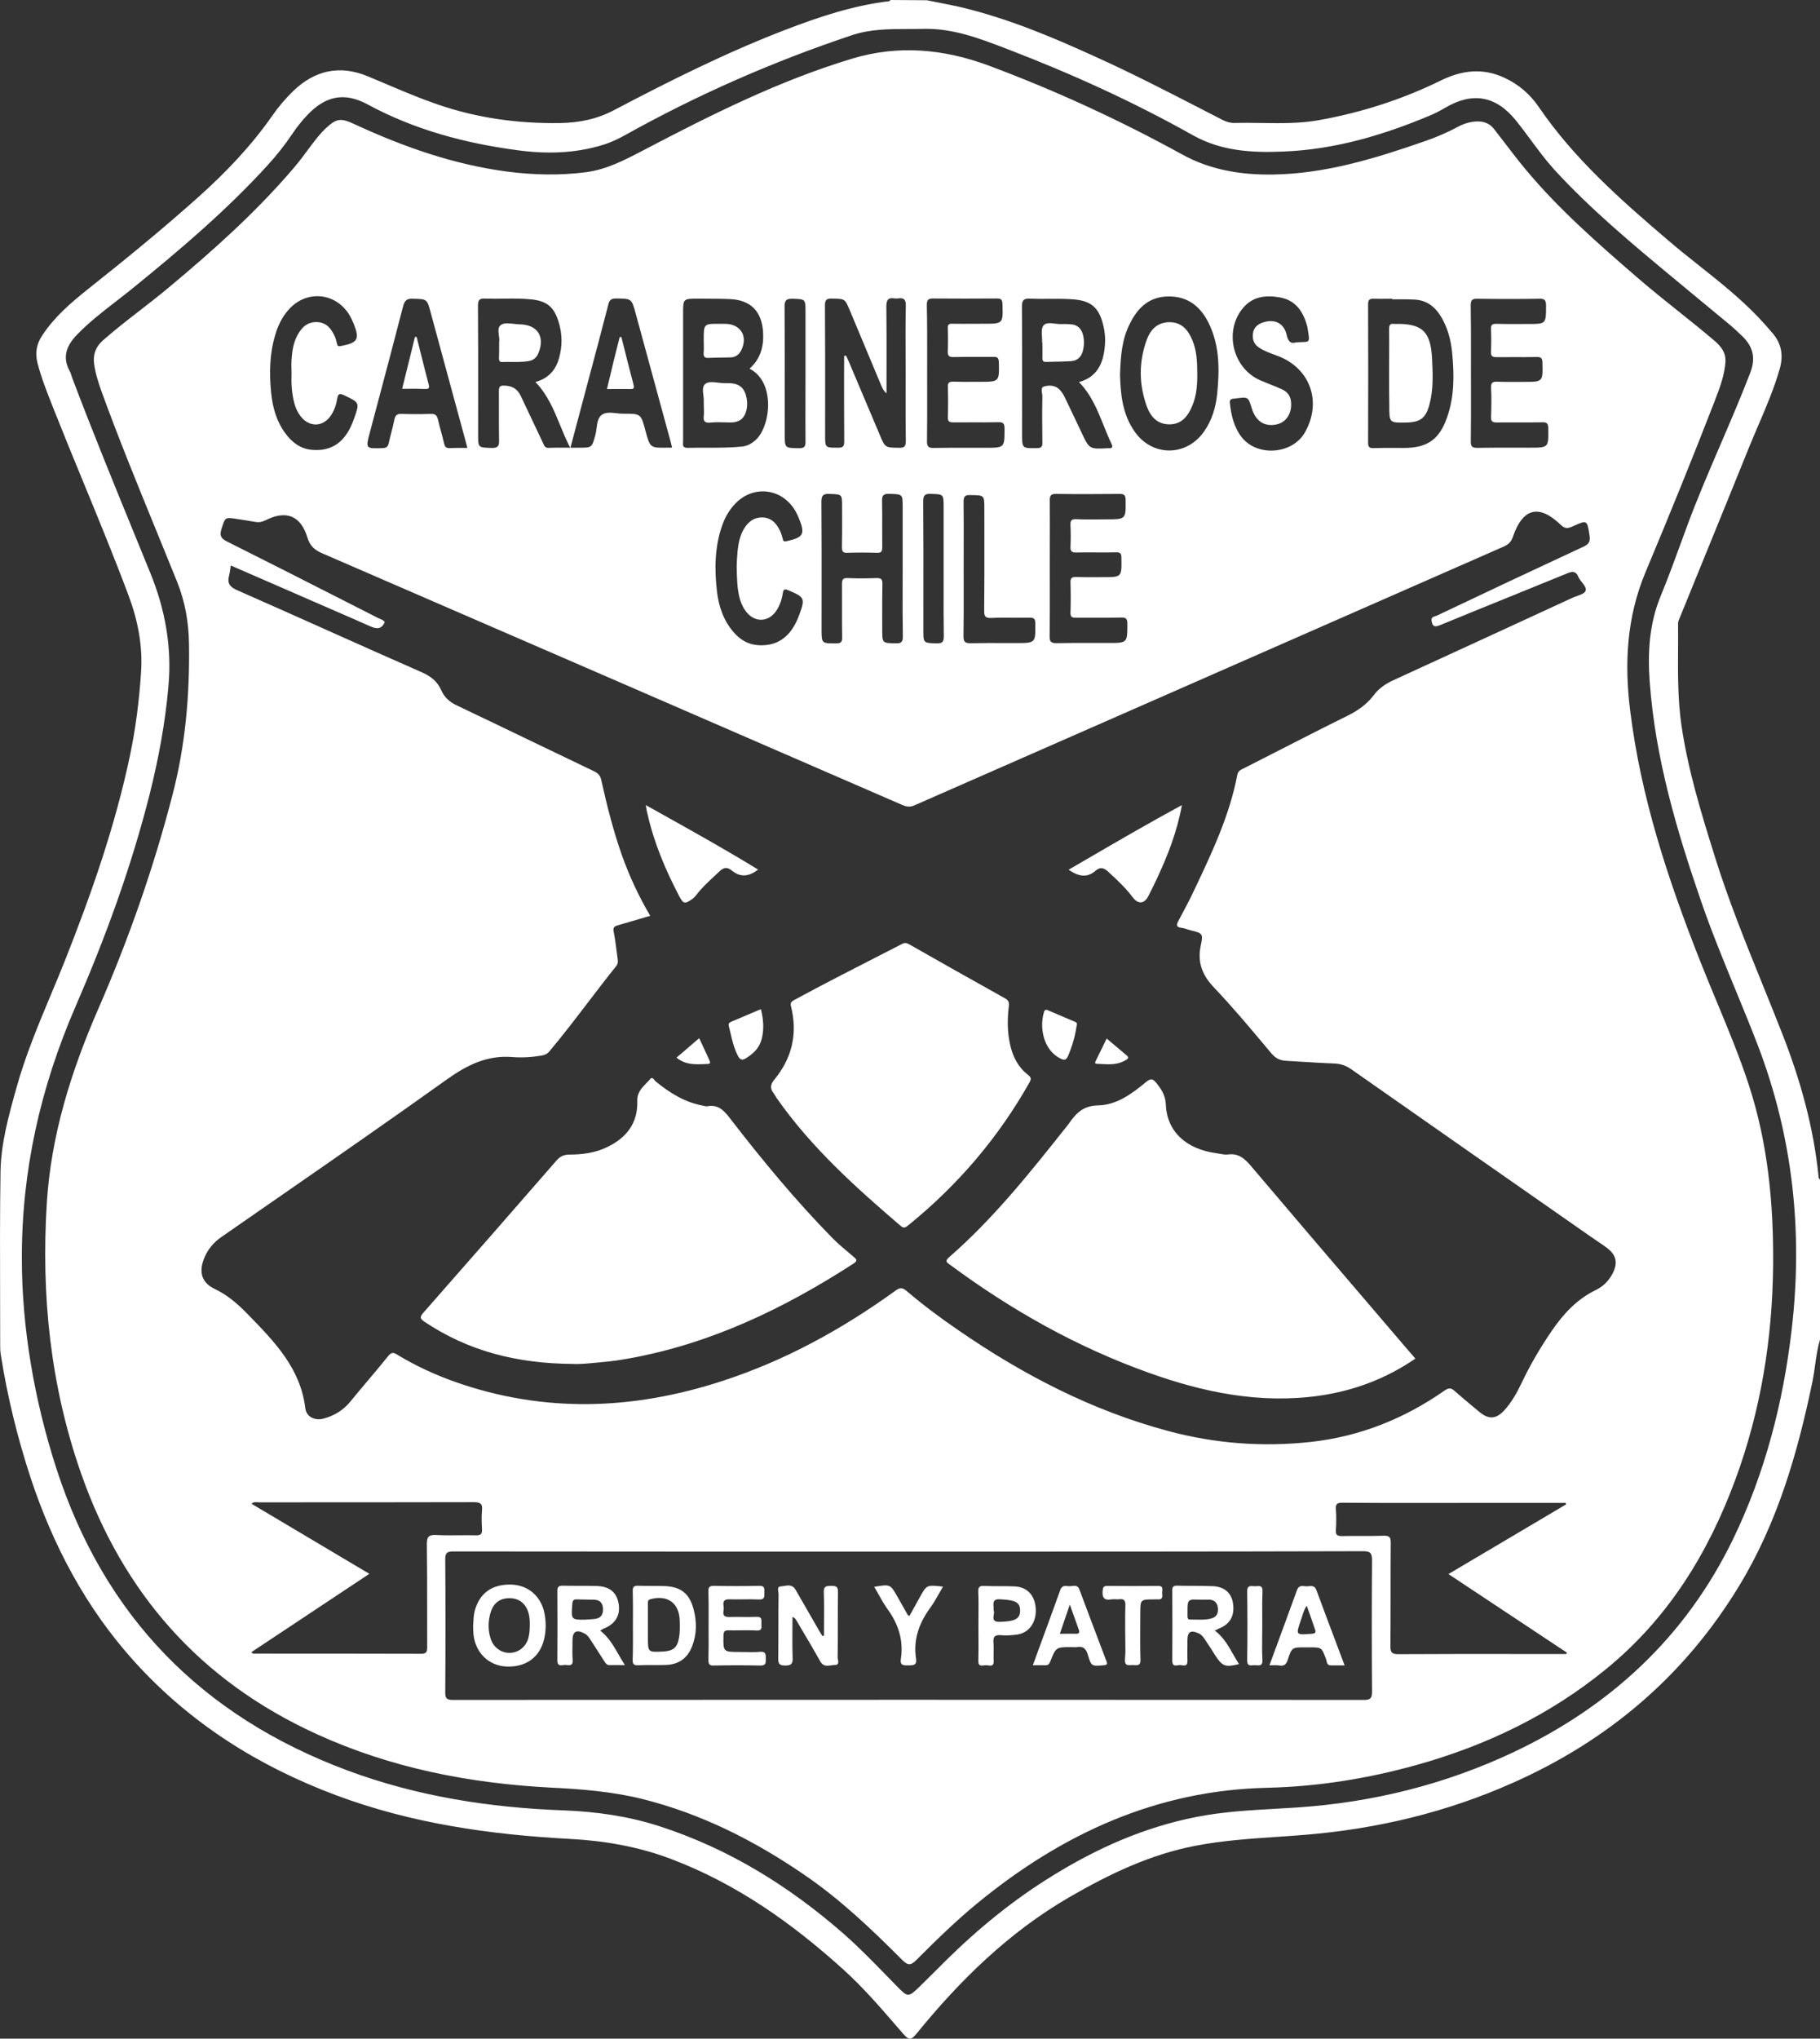 <svg width="134" height="150" viewBox="0 0 134 150" fill="none" xmlns="http://www.w3.org/2000/svg">
<rect x="0" y="0" width="134" height="150" fill="#333333" stroke="none"/>
<path fill-rule="evenodd" clip-rule="evenodd" d="M69.123 0.193L69.123 0.194C69.653 0.297 70.182 0.4 70.708 0.52C74.179 1.344 77.444 2.711 80.666 4.182C83.315 5.377 85.897 6.706 88.481 8.037C88.999 8.304 89.517 8.57 90.036 8.836C90.327 8.981 90.618 9.06 90.94 9.048C91.592 9.03 92.246 9.04 92.9 9.05C94.296 9.071 95.692 9.091 97.069 8.848C100.206 8.291 103.234 7.323 106.092 5.919C107.634 5.162 109.175 4.981 110.759 5.719C111.796 6.197 112.646 6.924 113.283 7.856C115.886 11.674 119.315 14.694 122.798 17.666C123.553 18.313 124.332 18.932 125.112 19.551C126.601 20.734 128.092 21.918 129.418 23.3C129.789 23.688 130.147 24.093 130.499 24.505C131.166 25.273 131.312 26.139 131.045 27.101C130.633 28.557 130.038 29.944 129.444 31.329L129.444 31.329C129.198 31.901 128.953 32.473 128.721 33.05C127.671 35.651 126.613 38.246 125.553 40.843C124.934 42.362 124.314 43.881 123.696 45.402C123.693 45.409 123.69 45.416 123.687 45.423C123.682 45.436 123.676 45.45 123.67 45.463C123.61 45.6 123.55 45.738 123.55 45.88C123.556 46.489 123.553 47.098 123.549 47.708C123.538 49.586 123.528 51.467 123.793 53.33C124.273 56.635 125.256 59.836 126.251 63.008C127.256 66.233 128.523 69.359 129.79 72.485L129.791 72.488C130.283 73.701 130.774 74.915 131.251 76.134C132.568 79.511 133.539 82.985 133.897 86.604C133.909 86.683 133.921 86.75 134 86.78V98.581C133.812 99.198 133.724 99.83 133.636 100.461L133.636 100.461C133.583 100.845 133.53 101.229 133.454 101.607C132.362 106.885 130.875 112.041 128.041 116.695C124.03 123.298 118.405 128.067 111.372 131.183C106.517 133.344 101.401 134.567 96.098 135.002C95.392 135.061 94.684 135.109 93.976 135.157C91.993 135.292 90.007 135.427 88.057 135.801C84.683 136.437 81.649 137.907 78.724 139.596C74.27 142.18 70.66 145.72 67.45 149.672C67.079 150.126 66.891 150.084 66.546 149.697C66.349 149.471 66.153 149.245 65.957 149.019C64.741 147.616 63.531 146.22 62.146 144.964C58.359 141.532 54.251 138.615 49.427 136.788C47.024 135.874 44.512 135.438 41.969 135.305C36.071 134.99 30.288 134.167 24.729 132.085C19.013 129.949 13.989 126.784 9.88 122.239C6.33 118.305 3.909 113.729 2.252 108.731C1.282 105.771 0.541 102.751 0.056 99.665C0.019 99.441 0.013 99.217 0.013 98.999C0.013 97.804 0.01 96.609 0.007 95.414C-0.002 92.34 -0.01 89.265 0.038 86.193C0.074 84.121 0.633 82.115 1.188 80.122L1.197 80.092C1.85 77.722 2.799 75.455 3.746 73.192C4.093 72.364 4.439 71.537 4.771 70.706C6.725 65.773 8.479 60.786 9.571 55.582C9.996 53.566 10.25 51.527 10.384 49.469C10.517 47.484 10.141 45.602 9.443 43.756C8.404 40.984 7.279 38.253 6.154 35.519C5.427 33.753 4.699 31.985 3.994 30.206C3.949 30.09 3.903 29.974 3.857 29.859C3.446 28.819 3.035 27.779 2.756 26.695C2.58 25.969 2.677 25.34 3.102 24.692C4.006 23.312 5.232 22.265 6.494 21.261C9.243 19.076 11.968 16.861 14.589 14.513C16.622 12.697 18.485 10.748 20.051 8.509C20.5 7.862 20.997 7.275 21.556 6.73C23.164 5.162 25.015 4.757 27.084 5.616C27.539 5.804 27.992 5.997 28.445 6.189L28.445 6.189L28.445 6.189C29.68 6.713 30.913 7.235 32.187 7.674C35.124 8.685 38.116 9.102 41.229 9.054C42.679 9.03 43.966 8.763 45.246 8.085C49.354 5.925 53.499 3.855 57.844 2.185C60.313 1.241 62.801 0.405 65.447 0.091C65.477 0.091 65.505 0.063 65.533 0.034L65.533 0.034C65.545 0.022 65.556 0.01 65.569 0L68.239 0.018C68.533 0.079 68.828 0.136 69.123 0.193ZM1.609 92.614C1.609 97.692 2.526 103.036 4.158 108.071C7.684 118.94 14.874 126.281 25.573 130.264C30.706 132.176 36.047 133.005 41.508 133.205C43.899 133.296 46.241 133.629 48.523 134.361C53.626 136.007 58.08 138.761 62.091 142.265C63.234 143.268 64.293 144.356 65.352 145.444C65.563 145.661 65.775 145.879 65.987 146.096C66.427 146.544 66.646 146.766 66.866 146.768C67.084 146.771 67.304 146.559 67.741 146.138C68.378 145.515 69.015 144.879 69.64 144.256C72.043 141.883 74.641 139.765 77.523 137.998C80.806 135.971 84.277 134.433 88.088 133.689C90.01 133.307 91.965 133.197 93.916 133.087C94.472 133.056 95.028 133.025 95.582 132.987C101.11 132.606 106.402 131.292 111.414 128.932C118.568 125.555 124.097 120.447 127.58 113.288C129.946 108.41 131.287 103.223 131.913 97.843C132.75 90.683 132.016 83.712 129.437 76.951C128.907 75.57 128.343 74.201 127.78 72.832L127.779 72.831C126.898 70.691 126.017 68.549 125.262 66.36C123.441 61.095 121.87 55.769 121.463 50.177C121.305 48.041 121.421 45.923 122.258 43.883C122.827 42.505 123.337 41.109 123.847 39.711C123.946 39.439 124.046 39.168 124.145 38.896C124.916 36.793 125.802 34.734 126.689 32.673L126.689 32.673C127.434 30.939 128.181 29.204 128.86 27.44C129.285 26.338 129.073 25.503 128.266 24.723C127.95 24.42 127.64 24.129 127.319 23.863C126.627 23.288 125.932 22.715 125.237 22.141C124.543 21.568 123.848 20.994 123.156 20.419L123.091 20.366C120.085 17.866 117.075 15.363 114.424 12.467C113.808 11.785 113.263 11.05 112.719 10.316C112.346 9.812 111.973 9.309 111.578 8.824C110.115 7.032 108.386 6.754 106.396 7.934C106.013 8.158 105.613 8.37 105.2 8.533C101.784 9.962 98.264 10.996 94.55 11.148C92.226 11.251 89.951 11.136 87.839 9.956C83.494 7.517 78.973 5.459 74.331 3.674L74.058 3.569C72.104 2.821 70.147 2.072 67.99 2.124C67.62 2.133 67.25 2.134 66.88 2.134C65.468 2.136 64.056 2.137 62.686 2.602C56.933 4.527 51.399 6.948 46.108 9.895C45.549 10.21 44.991 10.476 44.378 10.664C42.315 11.299 40.191 11.341 38.079 11.051C34.226 10.537 30.518 9.55 27.072 7.686C25.36 6.76 23.977 7.051 22.636 8.455C22.211 8.903 21.835 9.381 21.495 9.889C20.961 10.682 20.378 11.414 19.741 12.116C16.695 15.463 13.278 18.362 9.795 21.188C9.389 21.519 8.975 21.839 8.561 22.16L8.561 22.16C7.565 22.931 6.57 23.701 5.687 24.608C4.916 25.4 4.558 26.241 5.129 27.301C5.191 27.406 5.227 27.523 5.263 27.64C5.286 27.718 5.31 27.795 5.341 27.869C6.825 31.787 8.414 35.672 10.003 39.554L10.003 39.554C10.351 40.404 10.699 41.254 11.045 42.104C12.162 44.821 12.666 47.605 12.399 50.522C12.162 53.203 11.67 55.848 11.015 58.45C9.656 63.831 7.744 69.029 5.541 74.107C2.962 80.056 1.591 86.181 1.609 92.614ZM127.04 26.599C126.974 27.622 126.611 28.563 126.251 29.497L126.239 29.528C124.6 33.758 122.889 37.958 121.135 42.146C119.764 45.445 119.594 48.816 120.019 52.247C120.802 58.638 122.798 64.696 125.153 70.657C125.548 71.66 125.962 72.655 126.376 73.651L126.376 73.651L126.376 73.651C127.228 75.697 128.079 77.744 128.769 79.856C130.177 84.177 130.59 88.632 130.547 93.141C130.493 98.521 129.643 103.774 127.78 108.833C125.771 114.292 122.798 119.104 118.235 122.82C114.114 126.185 109.424 128.43 104.32 129.858C100.722 130.863 97.063 131.45 93.331 131.541C85.145 131.716 78.178 134.936 71.958 140.038C70.374 141.339 68.912 142.767 67.468 144.214C67.019 144.661 66.819 144.601 66.406 144.189C64.161 141.938 61.861 139.747 59.215 137.944C55.544 135.426 51.624 133.447 47.279 132.364C45.07 131.819 42.8 131.637 40.537 131.529C34.566 131.214 28.801 130.094 23.321 127.595C14.735 123.685 9.049 117.215 5.96 108.386C3.703 101.928 3.023 95.289 3.448 88.499C3.764 83.488 5.244 78.809 7.235 74.234C9.468 69.12 11.312 63.867 12.708 58.456C13.655 54.813 13.97 51.127 13.916 47.387C13.891 45.783 13.636 44.301 13.042 42.812C12.536 41.557 12.024 40.305 11.512 39.053L11.511 39.052C10.124 35.662 8.737 32.273 7.483 28.826C7.241 28.148 7.016 27.458 6.925 26.732C6.846 26.054 7.059 25.509 7.574 25.049C8.455 24.273 9.38 23.556 10.305 22.839L10.305 22.839C11.024 22.282 11.743 21.725 12.441 21.14C15.7 18.422 18.861 15.602 21.622 12.364C22.077 11.832 22.496 11.263 22.915 10.694L22.915 10.694L22.966 10.627C23.264 10.238 23.561 9.851 23.922 9.502C24.772 8.691 25.075 8.654 26.143 9.157C29.73 10.815 33.437 12.116 37.376 12.631C39.293 12.873 41.253 12.921 43.171 12.667C44.676 12.467 46.017 11.765 47.358 11.063C52.34 8.455 57.364 5.931 62.777 4.303C66.163 3.292 69.489 3.601 72.784 4.823C77.699 6.651 82.444 8.842 87.032 11.36C89.107 12.51 91.365 12.873 93.701 12.842C97.585 12.788 101.238 11.662 104.866 10.403C105.704 10.113 106.529 9.768 107.312 9.344C107.67 9.145 108.058 9.011 108.465 8.957C109.078 8.878 109.618 8.993 110.006 9.502C110.283 9.854 110.556 10.21 110.828 10.565L110.828 10.566C111.313 11.199 111.797 11.831 112.306 12.443C114.752 15.384 117.622 17.89 120.504 20.383C121.49 21.238 122.508 22.051 123.525 22.864L123.526 22.864L123.526 22.864C124.469 23.617 125.41 24.369 126.324 25.152C126.773 25.564 127.07 25.987 127.04 26.599ZM47.024 67.634L47.02 67.635C46.5 67.789 45.991 67.94 45.483 68.085C45.24 68.152 45.125 68.243 45.179 68.539C45.279 69.034 45.342 69.525 45.405 70.024C45.426 70.19 45.448 70.356 45.471 70.524C45.507 70.736 45.507 70.912 45.361 71.093C44.661 71.964 43.983 72.852 43.305 73.739L43.304 73.739L43.304 73.739C42.371 74.96 41.437 76.182 40.446 77.363C40.288 77.551 40.124 77.617 39.888 77.666C39.16 77.787 38.437 77.835 37.721 77.775C35.871 77.629 34.402 78.356 32.921 79.409C28.817 82.342 24.675 85.212 20.532 88.083L20.532 88.083L20.531 88.083C19.119 89.062 17.706 90.041 16.294 91.022C15.694 91.434 15.257 91.979 15.002 92.656C14.632 93.637 14.868 94.393 15.815 94.841C16.731 95.277 17.466 95.912 18.157 96.614L18.289 96.749C20.212 98.719 22.128 100.682 22.478 103.617C22.557 104.264 23.206 104.555 23.837 104.373C24.632 104.161 25.288 103.75 25.816 103.102C26.238 102.582 26.671 102.071 27.102 101.559L27.102 101.559C27.605 100.963 28.108 100.367 28.595 99.761C28.807 99.495 28.965 99.507 29.22 99.659C30.573 100.482 31.999 101.141 33.498 101.674C40.076 103.992 46.642 103.744 53.195 101.607C57.807 100.106 62.006 97.801 65.927 94.968C66.23 94.744 66.418 94.714 66.728 94.968C67.953 96.015 69.252 96.984 70.593 97.897C75.326 101.159 80.387 103.78 85.97 105.281C89.441 106.219 92.973 106.485 96.535 106.092C100.133 105.692 103.404 104.379 106.359 102.315C106.663 102.104 106.839 102.104 107.106 102.352C107.53 102.732 107.971 103.097 108.411 103.462C108.535 103.565 108.659 103.668 108.782 103.771C108.834 103.814 108.886 103.857 108.938 103.901C109.6 104.446 110.146 104.422 110.734 103.792C111.281 103.199 111.675 102.503 112.021 101.777C112.658 100.427 113.404 99.162 114.242 97.934C115.104 96.675 116.105 95.586 117.513 94.908C118.059 94.641 118.471 94.218 118.751 93.661C119.121 92.917 119.005 92.36 118.35 91.845C118.102 91.658 117.845 91.485 117.587 91.311L117.587 91.311C117.428 91.204 117.269 91.097 117.112 90.986C111.25 86.901 105.388 82.804 99.526 78.7C99.144 78.434 98.768 78.277 98.301 78.253C97.498 78.224 96.697 78.175 95.896 78.125C95.492 78.1 95.088 78.075 94.684 78.053C94.259 78.029 93.938 77.883 93.634 77.538C93.501 77.38 93.368 77.221 93.235 77.062L93.23 77.057L93.23 77.056C91.993 75.581 90.752 74.1 89.423 72.703C88.519 71.765 88.136 70.821 88.415 69.532C88.603 68.684 88.506 68.66 87.681 68.454C87.587 68.433 87.496 68.403 87.405 68.374L87.405 68.374C87.266 68.33 87.127 68.285 86.977 68.267C86.577 68.212 86.607 68.043 86.765 67.752L86.765 67.752C87.177 66.984 87.59 66.215 87.96 65.422C89.247 62.705 90.527 60 91.098 57.016C91.148 56.736 91.334 56.648 91.52 56.559L91.565 56.538C92.46 56.085 93.352 55.629 94.245 55.172L94.246 55.172L94.246 55.172C95.896 54.329 97.546 53.485 99.211 52.665C99.981 52.283 100.643 51.817 101.153 51.14C101.511 50.661 101.99 50.329 102.548 50.068C106.948 48.053 111.347 46.026 115.747 43.998C115.853 43.948 115.975 43.904 116.098 43.86C116.388 43.757 116.678 43.653 116.742 43.466C116.81 43.267 116.646 43.061 116.476 42.846C116.372 42.715 116.266 42.581 116.208 42.443C116.032 42.019 115.783 42.019 115.383 42.189C113.894 42.8 112.405 43.403 110.916 44.006L110.915 44.006C109.278 44.669 107.641 45.333 106.001 46.008C105.546 46.195 105.455 46.008 105.4 45.663C105.368 45.431 105.524 45.383 105.673 45.339C105.718 45.325 105.763 45.312 105.801 45.293C109.387 43.587 112.98 41.898 116.578 40.228C116.991 40.04 117.1 39.84 117.033 39.405L117.03 39.386C116.944 38.82 116.901 38.536 116.748 38.453C116.595 38.369 116.331 38.487 115.802 38.724L115.795 38.727C115.474 38.872 115.237 38.939 114.921 38.624C113.313 37.075 112.118 37.377 111.396 39.483C111.274 39.853 111.074 40.052 110.728 40.21C102.309 43.91 93.892 47.602 85.475 51.294L85.47 51.296C79.419 53.95 73.368 56.604 67.316 59.261C66.982 59.407 66.722 59.352 66.424 59.225C52.194 53.046 37.97 46.879 23.74 40.718C23.182 40.476 22.836 40.197 22.636 39.562C22.144 37.928 21.064 37.51 19.529 38.291C19.286 38.412 19.049 38.449 18.782 38.4C18.375 38.327 17.961 38.264 17.553 38.202L17.553 38.202L17.466 38.188C16.586 38.049 16.584 38.054 16.339 38.82L16.307 38.921C16.149 39.411 16.27 39.623 16.719 39.846C19.589 41.28 22.451 42.735 25.318 44.192L25.318 44.193L25.326 44.197C26.148 44.615 26.971 45.033 27.794 45.451C27.851 45.482 27.912 45.507 27.973 45.533C28.113 45.591 28.252 45.649 28.328 45.771C28.091 46.316 27.733 46.292 27.266 46.086C26.304 45.656 25.336 45.237 24.367 44.817L24.366 44.817L24.365 44.816C23.684 44.521 23.001 44.225 22.32 43.926C21.806 43.702 21.293 43.478 20.779 43.254L20.771 43.251C19.521 42.706 18.267 42.16 16.992 41.608C16.983 41.671 16.975 41.731 16.967 41.788C16.938 41.995 16.914 42.168 16.871 42.334C16.713 42.915 16.913 43.193 17.484 43.435C19.708 44.412 21.926 45.404 24.145 46.396L24.145 46.396C26.449 47.425 28.753 48.455 31.064 49.469C31.714 49.76 32.205 50.135 32.484 50.782C32.721 51.315 33.109 51.66 33.644 51.908C35.479 52.781 37.308 53.66 39.135 54.54L39.137 54.541C40.667 55.277 42.197 56.013 43.729 56.744C44.05 56.901 44.208 57.077 44.275 57.422C44.688 59.279 45.155 61.131 45.792 62.935C46.344 64.484 47.024 65.943 47.873 67.383C47.586 67.468 47.303 67.551 47.024 67.634ZM66.964 114.165C55.762 114.165 44.566 114.165 33.364 114.153C32.909 114.153 32.782 114.262 32.782 114.734C32.806 117.996 32.806 121.27 32.782 124.532C32.782 124.968 32.891 125.077 33.34 125.077C55.708 125.065 78.069 125.065 100.437 125.077C100.904 125.077 101.019 124.944 101.019 124.484C100.995 121.252 100.995 118.026 101.019 114.795C101.019 114.25 100.874 114.135 100.352 114.135C89.222 114.165 78.087 114.165 66.964 114.165ZM18.503 121.567C18.591 121.68 18.674 121.675 18.745 121.671C18.758 121.67 18.77 121.67 18.782 121.67C22.86 121.67 26.932 121.67 30.998 121.682C31.38 121.682 31.453 121.561 31.453 121.204C31.448 120.255 31.449 119.309 31.45 118.363V118.362C31.45 116.785 31.451 115.21 31.429 113.633C31.429 113.118 31.52 112.919 32.09 112.943C32.661 112.974 33.236 112.969 33.81 112.964H33.81C34.225 112.961 34.639 112.957 35.051 112.967C35.397 112.979 35.507 112.858 35.488 112.519C35.464 112.053 35.446 111.581 35.488 111.127C35.543 110.607 35.331 110.528 34.863 110.528C29.602 110.54 24.335 110.54 19.074 110.54C19.036 110.54 18.997 110.537 18.957 110.534C18.814 110.522 18.663 110.51 18.515 110.643L21.513 112.424C23.395 113.543 25.282 114.665 27.193 115.799C25.142 117.166 23.111 118.512 21.087 119.854L21.087 119.854C20.225 120.425 19.364 120.996 18.503 121.567ZM115.304 110.691C115.292 110.655 115.292 110.625 115.279 110.582H107.53C106.806 110.582 106.08 110.583 105.355 110.584H105.353C103.176 110.586 100.998 110.589 98.822 110.57C98.464 110.57 98.331 110.649 98.355 111.024C98.392 111.539 98.392 112.059 98.355 112.586C98.331 112.943 98.464 113.021 98.804 113.021C99.27 113.01 99.735 113.012 100.2 113.013C100.758 113.015 101.315 113.017 101.875 112.997C102.3 112.985 102.397 113.106 102.397 113.518C102.384 114.789 102.384 116.058 102.384 117.328C102.384 118.598 102.384 119.869 102.372 121.143C102.372 121.609 102.506 121.712 102.967 121.712C105.957 121.694 108.94 121.696 111.927 121.699C112.922 121.699 113.918 121.7 114.915 121.7H115.328L115.364 121.597C113.917 120.641 112.475 119.683 111.026 118.721L111.017 118.716L111.009 118.71C109.564 117.751 108.113 116.788 106.644 115.817C108.277 114.855 109.875 113.907 111.461 112.967L111.467 112.964C112.751 112.202 114.026 111.446 115.304 110.691ZM55.186 27.125C56.011 26.399 56.248 25.455 56.181 24.408C56.078 22.913 55.277 22.09 53.802 22.011C53.272 21.983 52.739 21.982 52.204 21.98H52.204C51.936 21.98 51.668 21.979 51.399 21.975C50.846 21.975 50.57 21.975 50.432 22.113C50.295 22.251 50.295 22.526 50.295 23.076V32.433C50.295 32.471 50.292 32.511 50.29 32.55C50.276 32.759 50.263 32.964 50.641 32.953C51.105 32.941 51.572 32.941 52.038 32.942H52.038C52.894 32.943 53.751 32.945 54.603 32.862C54.986 32.826 55.307 32.663 55.598 32.409C56.739 31.434 57.14 28.124 55.186 27.125ZM39.42 28.106C40.367 27.851 40.919 27.234 41.162 26.345C41.405 25.485 41.405 24.62 41.15 23.76C40.816 22.592 40.276 22.132 39.062 22.023C38.396 21.958 37.73 21.967 37.064 21.975C36.614 21.98 36.163 21.986 35.713 21.969C35.288 21.945 35.191 22.09 35.191 22.501C35.209 24.866 35.207 27.235 35.205 29.601V29.602V29.602C35.204 30.391 35.203 31.179 35.203 31.967C35.203 32.457 35.203 32.696 35.323 32.817C35.437 32.932 35.66 32.94 36.097 32.956C36.129 32.957 36.163 32.958 36.198 32.959C36.653 32.971 36.757 32.826 36.744 32.403C36.73 31.714 36.733 31.024 36.734 30.334V30.334C36.736 29.817 36.737 29.299 36.732 28.783C36.732 28.481 36.787 28.36 37.121 28.372C37.691 28.384 38.079 28.596 38.328 29.104C38.601 29.682 38.874 30.258 39.147 30.834L39.148 30.837C39.421 31.413 39.694 31.988 39.967 32.566C39.976 32.587 39.986 32.608 39.995 32.63L39.995 32.63C40.072 32.808 40.144 32.975 40.416 32.953C40.77 32.935 41.124 32.937 41.53 32.94H41.53L41.532 32.94C41.675 32.94 41.824 32.941 41.981 32.941C41.696 32.398 41.466 31.837 41.237 31.278C40.774 30.151 40.317 29.036 39.42 28.106ZM62.152 26.187C62.173 26.181 62.196 26.178 62.219 26.175C62.242 26.172 62.264 26.169 62.286 26.163C62.364 26.32 62.443 26.484 62.51 26.641C62.798 27.321 63.084 28 63.37 28.679L63.371 28.68L63.371 28.681C63.839 29.79 64.306 30.898 64.78 32.009C65.163 32.935 65.18 32.935 66.16 32.947L66.2 32.947C66.588 32.959 66.691 32.838 66.691 32.457C66.673 31.233 66.675 30.011 66.677 28.786V28.785L66.677 28.774C66.678 28.368 66.679 27.962 66.679 27.555C66.679 27.07 66.677 26.586 66.675 26.103V26.102C66.67 24.897 66.665 23.695 66.691 22.489C66.703 22.035 66.546 21.896 66.133 21.957C66.042 21.969 65.945 21.969 65.854 21.957C65.399 21.878 65.259 22.066 65.259 22.538C65.277 23.999 65.275 25.46 65.273 26.921V26.923C65.272 27.41 65.271 27.897 65.271 28.384V28.941C65.063 28.769 64.983 28.591 64.906 28.419L64.901 28.408C64.51 27.48 64.122 26.55 63.734 25.621L63.733 25.619L63.732 25.616C63.344 24.686 62.956 23.756 62.565 22.828C62.217 21.993 62.207 21.992 61.337 21.971L61.26 21.969C60.835 21.957 60.738 22.078 60.738 22.489C60.756 24.868 60.754 27.25 60.752 29.625V29.627C60.751 30.418 60.75 31.208 60.75 31.997C60.75 32.477 60.75 32.713 60.868 32.829C60.983 32.942 61.208 32.941 61.652 32.941C61.674 32.941 61.698 32.941 61.721 32.941C62.067 32.941 62.158 32.832 62.158 32.493C62.146 30.848 62.146 29.196 62.146 27.538V27.537C62.152 27.113 62.152 26.654 62.152 26.188V26.187ZM79.441 28.112C80.515 27.821 81.061 27.089 81.261 26.06C81.394 25.4 81.407 24.723 81.261 24.069C80.945 22.635 80.369 22.108 78.906 22.017C78.349 21.981 77.787 21.984 77.222 21.988H77.222C76.76 21.991 76.298 21.994 75.836 21.975C75.381 21.951 75.241 22.078 75.241 22.556C75.26 24.893 75.257 27.23 75.255 29.57V29.571C75.254 30.351 75.253 31.131 75.253 31.912C75.253 32.455 75.253 32.724 75.388 32.855C75.521 32.985 75.785 32.981 76.31 32.972L76.346 32.971C76.667 32.971 76.758 32.868 76.746 32.56L76.746 32.547C76.734 31.414 76.722 30.292 76.746 29.165C76.746 29.099 76.734 29.023 76.722 28.946L76.722 28.945C76.687 28.726 76.651 28.495 76.88 28.432C77.28 28.323 77.741 28.342 78.063 28.723C78.197 28.88 78.306 29.044 78.397 29.237C78.672 29.802 78.941 30.372 79.211 30.942L79.211 30.943C79.346 31.228 79.481 31.513 79.617 31.797L79.638 31.843C80.199 33.044 80.204 33.055 81.57 32.977H81.625C81.85 33.002 81.959 32.911 81.85 32.687C81.636 32.242 81.451 31.782 81.266 31.323C80.805 30.179 80.346 29.036 79.441 28.112ZM102.494 22.023V21.981C102.344 21.981 102.195 21.982 102.046 21.984C101.748 21.986 101.452 21.989 101.153 21.981C100.849 21.969 100.728 22.047 100.728 22.38C100.74 25.776 100.74 29.165 100.728 32.56C100.728 32.875 100.807 32.983 101.128 32.971C101.679 32.953 102.24 32.956 102.801 32.958C102.988 32.959 103.175 32.959 103.361 32.959C105.079 32.959 105.965 32.348 106.535 30.732C107.093 29.171 107.069 27.567 106.917 25.957C106.826 25.031 106.596 24.142 106.116 23.331C105.661 22.562 105.024 22.072 104.108 22.041C103.688 22.018 103.272 22.02 102.854 22.022H102.854C102.734 22.023 102.614 22.023 102.494 22.023ZM82.463 27.549C82.499 28.977 82.632 30.466 83.543 31.761C84.835 33.607 87.329 33.607 88.634 31.773C89.229 30.938 89.514 29.982 89.617 28.977C89.793 27.204 89.805 25.449 89.004 23.797C88.421 22.604 87.517 21.824 86.103 21.811C84.671 21.799 83.804 22.58 83.203 23.785C82.596 24.953 82.511 26.199 82.463 27.549ZM66.46 41.892V37.329C66.46 36.839 66.46 36.6 66.341 36.479C66.227 36.363 66.003 36.355 65.567 36.34C65.534 36.339 65.501 36.338 65.465 36.336C65.041 36.324 64.931 36.457 64.944 36.869C64.957 37.519 64.955 38.165 64.953 38.811V38.811C64.952 39.295 64.95 39.779 64.956 40.264C64.956 40.567 64.889 40.688 64.567 40.676C63.839 40.651 63.117 40.651 62.389 40.676C62.067 40.688 61.988 40.573 61.988 40.276C62.006 39.523 62.004 38.773 62.002 38.022C62.001 37.771 62 37.52 62 37.268C62 36.814 62 36.591 61.889 36.478C61.782 36.369 61.573 36.361 61.162 36.346C61.129 36.345 61.095 36.344 61.06 36.342C60.593 36.318 60.477 36.475 60.477 36.935C60.495 39.273 60.493 41.61 60.491 43.949V43.95C60.49 44.73 60.489 45.511 60.489 46.292C60.489 46.821 60.489 47.083 60.62 47.212C60.748 47.339 61.002 47.339 61.504 47.339H61.539C61.897 47.339 62.019 47.26 62.006 46.885C61.993 46.142 61.995 45.4 61.996 44.658V44.658C61.998 44.102 61.999 43.545 61.994 42.987C61.994 42.673 62.031 42.522 62.407 42.534C63.111 42.57 63.827 42.558 64.531 42.534C64.877 42.522 64.98 42.636 64.968 42.969C64.95 43.804 64.952 44.639 64.954 45.474V45.475C64.955 45.753 64.956 46.032 64.956 46.31C64.956 46.821 64.956 47.074 65.082 47.2C65.206 47.324 65.45 47.327 65.934 47.332L65.969 47.333C66.351 47.345 66.473 47.242 66.473 46.843C66.451 45.636 66.454 44.437 66.458 43.238V43.238C66.459 42.789 66.46 42.34 66.46 41.892ZM68.263 27.458C68.263 27.876 68.264 28.293 68.264 28.711C68.267 29.964 68.269 31.216 68.251 32.469C68.251 32.856 68.36 32.971 68.754 32.959C69.701 32.941 70.655 32.943 71.606 32.946H71.607C71.923 32.947 72.238 32.947 72.553 32.947C73.262 32.947 73.614 32.947 73.788 32.771C73.961 32.597 73.961 32.252 73.961 31.567V31.531C73.961 31.174 73.87 31.053 73.506 31.065C72.882 31.079 72.254 31.077 71.625 31.075H71.625H71.625C71.153 31.073 70.681 31.072 70.211 31.077C69.919 31.077 69.774 31.035 69.786 30.69C69.81 29.945 69.81 29.207 69.786 28.463C69.774 28.172 69.877 28.081 70.168 28.081C70.655 28.1 71.146 28.097 71.635 28.095H71.635C71.798 28.094 71.96 28.093 72.122 28.093C72.854 28.093 73.216 28.093 73.392 27.912C73.565 27.734 73.558 27.382 73.543 26.683L73.542 26.647C73.53 26.314 73.421 26.248 73.117 26.26C72.701 26.265 72.287 26.263 71.874 26.262C71.322 26.26 70.772 26.258 70.217 26.272C69.859 26.284 69.768 26.169 69.78 25.824C69.804 25.267 69.804 24.71 69.78 24.154C69.768 23.875 69.871 23.809 70.126 23.821C70.632 23.829 71.143 23.826 71.653 23.823C71.907 23.822 72.161 23.821 72.413 23.821C73.135 23.821 73.495 23.821 73.669 23.641C73.841 23.463 73.831 23.107 73.81 22.398L73.809 22.362C73.797 22.041 73.7 21.963 73.397 21.963C71.831 21.975 70.271 21.975 68.706 21.963C68.336 21.963 68.239 22.072 68.239 22.441C68.268 23.782 68.266 25.12 68.264 26.456C68.263 26.79 68.263 27.124 68.263 27.458ZM77.294 43.073L77.294 43.084V43.085C77.296 44.337 77.298 45.587 77.28 46.831C77.28 47.23 77.402 47.321 77.784 47.321C78.73 47.303 79.676 47.305 80.627 47.307C80.945 47.308 81.263 47.309 81.583 47.309C82.301 47.309 82.656 47.309 82.832 47.131C83.003 46.958 83.003 46.616 83.002 45.94V45.905C83.002 45.547 82.924 45.426 82.547 45.439C81.909 45.452 81.271 45.45 80.633 45.449H80.632C80.154 45.447 79.676 45.446 79.198 45.451C78.906 45.451 78.809 45.372 78.816 45.081C78.84 44.337 78.84 43.599 78.816 42.854C78.803 42.534 78.925 42.443 79.24 42.455C79.727 42.473 80.218 42.471 80.707 42.468H80.707C80.87 42.468 81.032 42.467 81.194 42.467C82.59 42.467 82.59 42.467 82.566 41.075L82.566 41.039C82.566 40.724 82.475 40.627 82.165 40.639C81.68 40.651 81.197 40.648 80.715 40.645C80.232 40.642 79.75 40.639 79.264 40.651C78.931 40.663 78.797 40.573 78.816 40.228C78.84 39.713 78.84 39.193 78.816 38.666C78.791 38.309 78.882 38.176 79.264 38.2C79.784 38.226 80.301 38.221 80.819 38.216H80.819C81.027 38.214 81.235 38.212 81.443 38.212C82.175 38.212 82.537 38.212 82.715 38.031C82.889 37.853 82.884 37.501 82.876 36.801L82.875 36.766C82.863 36.409 82.742 36.342 82.42 36.342C80.879 36.355 79.337 36.367 77.784 36.342C77.395 36.33 77.28 36.445 77.292 36.833C77.3 37.937 77.298 39.047 77.295 40.159V40.16C77.294 40.717 77.292 41.274 77.292 41.832C77.292 42.245 77.293 42.659 77.294 43.073ZM95.839 25.171C96.1 25.163 96.247 25.159 96.317 25.084C96.407 24.987 96.373 24.774 96.293 24.289L96.286 24.244C96.28 24.216 96.277 24.188 96.273 24.16C96.271 24.132 96.267 24.104 96.262 24.075C95.983 22.986 95.436 22.102 94.241 21.884C93.191 21.697 92.184 21.805 91.462 22.731C90.109 24.444 90.794 27.107 92.778 27.979C93.021 28.084 93.265 28.181 93.508 28.278C93.781 28.387 94.053 28.495 94.32 28.614C94.745 28.79 95.012 29.092 95.054 29.57C95.133 30.405 94.708 31.071 93.992 31.228C93.1 31.416 92.463 31.005 92.159 30.036C92.032 29.62 91.969 29.411 91.829 29.32C91.688 29.228 91.469 29.255 91.031 29.31L91.003 29.314C90.936 29.325 90.876 29.334 90.806 29.334C90.606 29.358 90.515 29.443 90.551 29.667C90.655 30.581 90.855 31.458 91.444 32.197C92.603 33.631 95.175 33.419 96.08 31.809C97.354 29.558 96.462 27.089 94.071 26.187C94.033 26.173 93.996 26.159 93.958 26.145C93.922 26.132 93.887 26.119 93.852 26.106C93.472 25.966 93.088 25.824 92.742 25.606C92.329 25.352 92.184 24.971 92.251 24.517C92.317 24.081 92.609 23.851 93.009 23.718C93.847 23.452 94.526 23.772 94.726 24.62C94.836 25.122 95.024 25.322 95.436 25.189C95.594 25.178 95.727 25.174 95.839 25.171ZM108.303 28.694L108.303 28.704V28.705C108.305 29.971 108.307 31.231 108.289 32.487C108.289 32.856 108.392 32.953 108.756 32.953C109.721 32.935 110.682 32.937 111.645 32.94L111.649 32.94C111.969 32.94 112.289 32.941 112.609 32.941C114.017 32.941 114.017 32.941 113.994 31.543L113.993 31.507C113.993 31.162 113.89 31.059 113.544 31.071C112.906 31.085 112.268 31.083 111.63 31.081C111.151 31.079 110.673 31.078 110.194 31.083C109.891 31.083 109.77 31.017 109.782 30.684C109.806 29.957 109.818 29.237 109.782 28.511C109.77 28.142 109.915 28.075 110.237 28.087C110.724 28.106 111.215 28.103 111.703 28.101H111.704C111.867 28.1 112.029 28.099 112.191 28.099C113.599 28.099 113.599 28.099 113.563 26.701L113.562 26.665C113.55 26.345 113.459 26.266 113.15 26.266C112.588 26.28 112.027 26.278 111.463 26.276C111.04 26.274 110.615 26.273 110.188 26.278C109.873 26.278 109.763 26.199 109.776 25.878C109.8 25.322 109.8 24.765 109.776 24.208C109.763 23.918 109.854 23.827 110.158 23.827C110.745 23.845 111.333 23.843 111.918 23.84C112.112 23.84 112.306 23.839 112.5 23.839C113.166 23.839 113.499 23.839 113.664 23.673C113.829 23.508 113.829 23.178 113.829 22.519V22.483C113.829 22.102 113.738 21.969 113.338 21.981C111.821 22.005 110.291 22.005 108.762 21.981C108.35 21.969 108.283 22.126 108.283 22.495C108.306 23.776 108.304 25.056 108.302 26.337C108.302 26.702 108.301 27.068 108.301 27.434C108.301 27.855 108.302 28.274 108.303 28.694ZM34.408 32.959C34.393 32.898 34.381 32.847 34.37 32.802L34.37 32.802C34.355 32.739 34.343 32.688 34.329 32.639C33.889 31.023 33.451 29.409 33.013 27.795L33.012 27.793C32.574 26.179 32.136 24.565 31.696 22.949C31.446 22.011 31.429 22.011 30.478 21.983L30.421 21.981C29.966 21.957 29.796 22.09 29.675 22.55C29.07 24.899 28.447 27.242 27.826 29.58C27.631 30.314 27.436 31.047 27.241 31.779L27.239 31.789C27.073 32.408 26.991 32.714 27.109 32.86C27.223 33.003 27.529 32.993 28.134 32.973L28.17 32.971C28.437 32.959 28.558 32.881 28.619 32.614C28.675 32.346 28.744 32.08 28.813 31.816L28.813 31.815L28.813 31.815C28.893 31.507 28.973 31.199 29.032 30.89C29.098 30.575 29.208 30.442 29.547 30.454C30.276 30.478 30.998 30.478 31.726 30.454C32.06 30.442 32.175 30.575 32.248 30.877C32.315 31.174 32.395 31.469 32.475 31.764L32.475 31.764C32.556 32.059 32.636 32.354 32.703 32.651C32.758 32.893 32.873 32.983 33.116 32.971C33.428 32.953 33.736 32.956 34.064 32.958C34.176 32.959 34.291 32.959 34.408 32.959ZM49.482 32.923L49.481 32.923L49.481 32.922C49.427 32.699 49.372 32.475 49.312 32.263C48.893 30.727 48.475 29.194 48.056 27.661C47.637 26.126 47.218 24.59 46.799 23.052L46.793 23.028C46.647 22.505 46.574 22.241 46.4 22.108C46.225 21.972 45.947 21.969 45.387 21.963L45.349 21.963C45.003 21.963 44.87 22.072 44.791 22.398C44.275 24.39 43.753 26.375 43.219 28.354C42.819 29.867 42.418 31.38 41.999 32.941H42.612C43.105 32.941 43.344 32.941 43.493 32.825C43.635 32.715 43.696 32.5 43.814 32.081C43.82 32.059 43.826 32.038 43.832 32.015C43.878 31.854 43.901 31.676 43.925 31.499C43.977 31.108 44.028 30.72 44.312 30.52C44.593 30.316 44.992 30.36 45.39 30.404C45.558 30.423 45.725 30.442 45.883 30.442C47.185 30.43 47.188 30.442 47.519 31.679L47.522 31.688L47.522 31.688C47.693 32.326 47.78 32.646 47.989 32.803C48.201 32.962 48.539 32.953 49.221 32.935C49.278 32.953 49.328 32.945 49.395 32.935H49.395C49.421 32.931 49.449 32.926 49.482 32.923ZM21.465 27.47C21.465 27.359 21.462 27.249 21.459 27.138V27.138C21.454 26.915 21.448 26.692 21.465 26.465C21.507 25.83 21.598 25.207 21.914 24.638C22.229 24.069 22.648 23.669 23.364 23.7C24.056 23.736 24.402 24.202 24.657 24.771C24.713 24.892 24.744 25.022 24.776 25.151C24.788 25.202 24.8 25.253 24.814 25.303C24.851 25.473 24.917 25.491 25.093 25.461C26.343 25.225 26.501 24.971 26.034 23.803C25.931 23.561 25.822 23.325 25.688 23.113C24.663 21.521 22.581 21.339 21.301 22.731C20.864 23.197 20.567 23.754 20.354 24.359C19.85 25.854 19.808 27.379 19.966 28.923C20.075 29.982 20.354 30.992 21.003 31.876C21.495 32.542 22.108 33.026 22.97 33.099C24.456 33.232 25.47 32.499 26.052 30.847L26.058 30.83C26.273 30.224 26.379 29.923 26.288 29.706C26.198 29.492 25.917 29.359 25.361 29.094L25.318 29.074C24.948 28.904 24.881 29.032 24.826 29.34C24.76 29.764 24.626 30.163 24.39 30.532C23.807 31.434 22.769 31.471 22.12 30.611C21.907 30.333 21.762 30.012 21.671 29.667C21.477 28.947 21.44 28.215 21.465 27.47ZM54.239 41.692L54.244 41.562V41.562C54.255 41.273 54.269 40.902 54.306 40.536C54.373 39.943 54.482 39.368 54.809 38.854C55.131 38.352 55.556 38.043 56.181 38.073C56.794 38.11 57.152 38.497 57.401 38.999C57.504 39.199 57.571 39.411 57.625 39.623L57.628 39.635C57.668 39.796 57.685 39.864 57.904 39.822C59.154 39.544 59.3 39.308 58.821 38.14C58.711 37.874 58.578 37.595 58.408 37.359C57.37 35.889 55.416 35.743 54.154 37.038C53.699 37.504 53.371 38.073 53.159 38.697C52.613 40.276 52.601 41.892 52.789 43.532C52.922 44.634 53.268 45.656 54.015 46.516C54.494 47.073 55.089 47.43 55.835 47.472C57.267 47.563 58.268 46.825 58.839 45.257C59.294 44.01 59.252 43.944 58.038 43.429C57.771 43.32 57.68 43.351 57.637 43.629C57.571 44.083 57.425 44.531 57.17 44.918C56.6 45.79 55.574 45.832 54.937 45.009C54.725 44.743 54.591 44.44 54.488 44.119C54.273 43.381 54.258 42.62 54.24 41.737L54.239 41.692ZM70.953 43.102V43.103C70.955 44.344 70.957 45.589 70.939 46.825C70.939 47.212 71.048 47.327 71.443 47.327C72.28 47.309 73.117 47.311 73.955 47.313C74.234 47.314 74.513 47.315 74.792 47.315C76.243 47.315 76.243 47.315 76.225 45.904L76.224 45.868C76.224 45.499 76.103 45.445 75.769 45.445C75.371 45.455 74.972 45.452 74.573 45.449H74.573H74.573C74.041 45.445 73.508 45.441 72.978 45.469C72.553 45.481 72.462 45.36 72.462 44.948C72.48 43.069 72.478 41.19 72.476 39.311C72.475 38.684 72.474 38.058 72.474 37.432C72.474 36.935 72.474 36.687 72.35 36.561C72.226 36.436 71.979 36.433 71.485 36.428L71.449 36.427C71.066 36.415 70.945 36.518 70.945 36.917C70.958 38.097 70.956 39.277 70.953 40.454V40.457V40.458C70.952 40.928 70.951 41.398 70.951 41.868C70.951 42.278 70.952 42.69 70.953 43.102ZM59.306 27.525V22.961C59.306 22.478 59.306 22.242 59.188 22.122C59.076 22.008 58.856 22 58.427 21.983C58.405 21.983 58.383 21.982 58.359 21.981C57.904 21.969 57.765 22.09 57.765 22.562C57.783 24.899 57.781 27.236 57.778 29.576V29.577C57.778 30.357 57.777 31.137 57.777 31.918C57.777 32.45 57.777 32.711 57.908 32.842C58.035 32.968 58.286 32.971 58.78 32.977L58.815 32.977C59.203 32.99 59.318 32.875 59.306 32.487C59.298 31.377 59.301 30.272 59.303 29.17C59.305 28.621 59.306 28.072 59.306 27.525ZM69.476 41.88V37.317C69.476 36.833 69.476 36.597 69.358 36.477C69.246 36.363 69.026 36.355 68.597 36.339C68.575 36.338 68.553 36.337 68.53 36.336C68.093 36.324 67.972 36.445 67.972 36.893C67.99 39.256 67.987 41.616 67.985 43.983V43.985L67.985 44.007C67.984 44.79 67.984 45.574 67.984 46.358C67.984 46.84 67.984 47.076 68.102 47.196C68.215 47.312 68.438 47.32 68.874 47.336C68.896 47.337 68.919 47.338 68.942 47.339C69.391 47.351 69.501 47.218 69.489 46.782C69.47 45.551 69.473 44.32 69.475 43.097V43.094C69.476 42.689 69.476 42.284 69.476 41.88ZM97.124 102.697C99.684 102.328 102.039 101.45 104.205 99.967C104.047 99.774 103.914 99.61 103.75 99.435C102.64 98.136 101.53 96.838 100.419 95.541C97.642 92.297 94.866 89.053 92.105 85.793C91.632 85.237 91.177 84.837 90.394 84.946C90.207 84.967 90.014 84.932 89.82 84.897C89.736 84.882 89.652 84.866 89.569 84.855C87.323 84.553 85.915 83.252 85.837 81.267C85.8 80.577 85.509 80.141 85.121 79.663C84.854 79.342 84.702 79.354 84.386 79.608C83.349 80.474 82.208 81.309 80.849 81.333C79.744 81.357 79.228 81.914 78.706 82.659C78.694 82.677 78.684 82.69 78.673 82.704C78.662 82.718 78.652 82.731 78.64 82.749L78.565 82.844C75.865 86.244 73.16 89.651 69.865 92.517C69.558 92.786 69.71 92.892 69.897 93.023C69.92 93.04 69.944 93.056 69.968 93.074C74.453 96.391 79.277 99.108 84.538 100.99C88.604 102.455 92.766 103.308 97.124 102.697ZM31.259 97.256C34.481 99.41 38.055 100.33 42.188 100.355C42.666 100.384 43.323 100.321 44.016 100.253C44.168 100.238 44.322 100.224 44.475 100.209C45.088 100.155 45.695 100.064 46.296 99.955C52.334 98.872 57.741 96.269 62.844 92.971C63.166 92.759 63.069 92.656 62.844 92.469C62.764 92.402 62.685 92.335 62.605 92.268C62.14 91.879 61.68 91.494 61.26 91.065C58.584 88.335 56.139 85.382 53.802 82.356C53.347 81.757 52.91 81.23 52.061 81.4C51.979 81.411 51.892 81.387 51.809 81.365C51.8 81.362 51.791 81.36 51.782 81.357C50.422 81.115 49.306 80.413 48.256 79.554C48.235 79.534 48.212 79.505 48.188 79.474C48.103 79.364 48 79.231 47.868 79.397C47.778 79.504 47.679 79.605 47.581 79.706C47.241 80.055 46.902 80.404 46.921 81C46.976 82.634 46.12 83.73 44.688 84.408C43.82 84.831 42.867 84.952 41.921 84.952C41.472 84.952 41.205 85.116 40.938 85.43C37.77 89.075 34.574 92.715 31.382 96.348L31.18 96.578C30.901 96.899 30.901 97.014 31.259 97.256ZM74.38 76.903C74.161 75.965 74.161 75.027 74.271 74.083C74.301 73.841 74.313 73.641 74.016 73.466C71.649 72.152 69.288 70.815 66.934 69.477C66.752 69.374 66.606 69.35 66.418 69.453C65.859 69.74 65.299 70.026 64.739 70.313C62.63 71.391 60.517 72.472 58.426 73.605C58.238 73.72 58.184 73.805 58.238 74.04C58.742 76.056 58.317 77.859 57 79.451C56.721 79.796 56.679 80.086 56.958 80.431C57.003 80.494 57.042 80.561 57.081 80.629C57.125 80.707 57.17 80.784 57.225 80.855C59.761 84.456 63.008 87.373 66.327 90.212C66.534 90.387 66.673 90.32 66.849 90.175C70.502 87.222 73.506 83.712 75.806 79.626C75.951 79.372 75.909 79.263 75.697 79.094C74.975 78.537 74.58 77.775 74.38 76.903ZM85.169 64.672C85.97 62.959 86.662 61.21 87.02 59.237C84.557 60.572 82.193 61.948 79.819 63.33C79.438 63.551 79.058 63.773 78.676 63.994C79.338 64.442 79.987 64.654 80.654 64.073C81.025 63.746 81.316 63.867 81.637 64.182C82.262 64.757 82.887 65.338 83.403 66.028C83.81 66.566 84.265 66.5 84.556 65.919C84.769 65.507 84.969 65.096 85.169 64.672ZM48.629 59.842C48.269 59.641 47.908 59.44 47.546 59.237C47.559 59.314 47.571 59.383 47.581 59.445C47.607 59.608 47.626 59.727 47.661 59.836C48.141 61.991 48.99 63.994 50.004 65.931C50.307 66.5 50.41 66.536 50.944 66.167C51.059 66.088 51.169 65.973 51.26 65.864C51.641 65.353 52.101 64.926 52.566 64.495C52.701 64.369 52.837 64.243 52.971 64.115C53.281 63.813 53.554 63.782 53.875 64.049C54.531 64.593 55.168 64.484 55.817 63.982C53.482 62.551 51.091 61.216 48.629 59.842ZM78.359 74.848C77.936 74.669 77.512 74.49 77.092 74.307C76.947 74.276 76.892 74.361 76.862 74.47C76.504 75.687 76.862 77.296 78.088 77.89C78.355 78.023 78.5 78.004 78.634 77.702C78.937 77 79.149 76.274 79.259 75.529C79.262 75.516 79.265 75.502 79.269 75.487C79.296 75.383 79.329 75.255 79.18 75.196C78.907 75.08 78.633 74.964 78.359 74.848ZM56.078 76.455C56.266 75.735 56.212 75.021 56.023 74.252C55.85 74.326 55.68 74.398 55.512 74.468C54.947 74.707 54.412 74.933 53.869 75.166C53.724 75.227 53.614 75.281 53.657 75.481C53.697 75.641 53.734 75.802 53.772 75.963C53.908 76.553 54.046 77.145 54.336 77.696C54.47 77.962 54.64 78.041 54.907 77.871C55.465 77.532 55.908 77.115 56.078 76.455ZM82.32 77.121C82.048 76.889 81.772 76.653 81.48 76.413C81.367 76.643 81.262 76.86 81.16 77.071C81.01 77.381 80.867 77.678 80.715 77.98C80.707 77.999 80.696 78.021 80.684 78.044C80.631 78.143 80.569 78.261 80.751 78.271C80.849 78.275 80.947 78.28 81.045 78.286C81.684 78.322 82.328 78.358 82.918 77.98C83.1 77.871 83.1 77.781 82.942 77.647C82.734 77.474 82.528 77.299 82.32 77.121ZM51.77 77.013C51.675 76.812 51.578 76.606 51.478 76.389C51.074 76.742 50.699 77.06 50.325 77.378C50.154 77.523 49.983 77.669 49.809 77.817C50.45 78.353 51.167 78.322 51.872 78.293C51.955 78.289 52.038 78.285 52.121 78.283C52.345 78.271 52.28 78.127 52.225 78.006L52.225 78.004C52.08 77.674 51.928 77.352 51.77 77.013ZM60.669 119.439C60.667 119.744 60.666 120.05 60.666 120.357C60.648 120.357 60.63 120.36 60.608 120.365C60.59 120.368 60.572 120.372 60.55 120.375C60.5 120.302 60.45 120.219 60.4 120.136C60.383 120.109 60.367 120.081 60.35 120.054C60.053 119.537 59.757 119.024 59.462 118.511C59.166 117.998 58.87 117.485 58.572 116.967C58.352 116.586 58.03 116.64 57.723 116.692C57.64 116.706 57.558 116.72 57.48 116.725C57.239 116.735 57.274 116.944 57.304 117.127C57.313 117.183 57.322 117.238 57.322 117.282C57.31 118.072 57.31 118.86 57.31 119.648C57.31 120.437 57.31 121.225 57.298 122.015C57.292 122.426 57.389 122.547 57.813 122.547C58.25 122.547 58.372 122.426 58.36 121.991C58.334 121.273 58.339 120.552 58.343 119.832C58.346 119.545 58.347 119.257 58.347 118.971C58.517 119.037 58.572 119.122 58.627 119.213C58.78 119.474 58.934 119.734 59.088 119.994C59.53 120.738 59.969 121.48 60.392 122.239C60.605 122.625 60.911 122.578 61.204 122.533C61.296 122.519 61.387 122.505 61.473 122.505C61.769 122.505 61.73 122.289 61.694 122.099C61.683 122.04 61.673 121.983 61.673 121.936C61.685 121.134 61.685 120.335 61.685 119.538C61.685 118.741 61.685 117.945 61.697 117.149C61.709 116.707 61.521 116.683 61.175 116.683L61.173 116.683C60.84 116.695 60.641 116.702 60.653 117.149C60.679 117.914 60.675 118.676 60.669 119.439ZM45.551 121.75C45.169 121.086 44.805 120.453 44.19 119.975C44.287 119.933 44.342 119.897 44.415 119.842C45.276 119.521 45.677 118.886 45.556 118.051C45.422 117.173 44.906 116.731 43.935 116.695C43.517 116.683 43.098 116.683 42.679 116.683C42.261 116.683 41.842 116.683 41.423 116.671C41.144 116.671 41.035 116.75 41.035 117.052C41.047 118.765 41.047 120.465 41.035 122.172C41.035 122.574 41.253 122.544 41.462 122.516C41.537 122.506 41.61 122.496 41.672 122.505L41.696 122.508C41.938 122.538 42.199 122.57 42.163 122.148C42.138 121.806 42.142 121.458 42.147 121.112C42.149 120.975 42.151 120.838 42.151 120.702C42.151 120.042 42.437 119.872 43.031 120.187C43.244 120.296 43.365 120.478 43.486 120.665C43.653 120.922 43.819 121.181 43.984 121.44C44.149 121.698 44.315 121.957 44.482 122.215C44.488 122.225 44.495 122.235 44.502 122.245C44.596 122.392 44.685 122.528 44.906 122.517C45.113 122.509 45.325 122.512 45.57 122.514C45.706 122.516 45.851 122.517 46.011 122.517C45.845 122.261 45.697 122.003 45.551 121.75ZM43.318 119.156C43.216 119.162 43.115 119.168 43.013 119.176C42.054 119.176 42.042 119.152 42.139 118.002C42.157 117.76 42.236 117.669 42.473 117.682C42.685 117.688 42.901 117.691 43.116 117.694C43.332 117.697 43.547 117.7 43.76 117.706C44.172 117.718 44.372 117.96 44.397 118.341C44.421 118.729 44.287 119.043 43.85 119.11C43.673 119.137 43.495 119.147 43.318 119.156ZM90.777 121.692C90.423 121.07 90.067 120.444 89.441 119.975C89.569 119.921 89.635 119.884 89.69 119.848C90.558 119.527 90.916 118.904 90.782 117.978C90.673 117.21 90.151 116.743 89.277 116.707C88.795 116.687 88.309 116.686 87.823 116.684C87.434 116.683 87.044 116.682 86.656 116.671C86.389 116.671 86.31 116.75 86.31 117.016C86.322 118.747 86.322 120.472 86.31 122.196C86.31 122.594 86.527 122.559 86.723 122.527C86.765 122.52 86.806 122.513 86.844 122.511C86.893 122.51 86.949 122.518 87.007 122.527C87.216 122.558 87.445 122.593 87.427 122.19C87.418 121.86 87.421 121.526 87.424 121.192C87.425 121.025 87.427 120.857 87.427 120.689C87.427 120.054 87.681 119.909 88.264 120.187C88.476 120.284 88.61 120.465 88.731 120.653C88.792 120.747 88.853 120.839 88.913 120.931C89.099 121.214 89.281 121.491 89.459 121.779C89.999 122.614 90.212 122.693 91.225 122.438C91.064 122.197 90.921 121.945 90.777 121.692ZM87.552 117.789C87.672 117.674 87.911 117.685 88.391 117.706C88.475 117.706 88.561 117.704 88.648 117.702C88.781 117.699 88.917 117.696 89.053 117.7C89.423 117.724 89.623 117.936 89.666 118.293C89.708 118.65 89.605 118.965 89.217 119.074C88.84 119.187 88.453 119.178 88.067 119.168C87.918 119.165 87.769 119.161 87.621 119.164C87.475 119.164 87.433 119.074 87.433 118.952V118.62C87.433 118.142 87.433 117.903 87.552 117.789ZM34.846 119.429C34.842 119.506 34.838 119.585 34.833 119.667C34.834 119.706 34.836 119.749 34.837 119.794C34.841 119.938 34.845 120.109 34.863 120.284C35.015 121.615 35.98 122.553 37.273 122.62C38.711 122.687 39.748 121.948 40.064 120.593C40.209 119.969 40.209 119.334 40.088 118.71C39.845 117.452 38.893 116.635 37.655 116.592C36.217 116.55 35.288 117.228 34.942 118.565C34.875 118.85 34.861 119.126 34.846 119.429ZM38.984 119.031C39.008 119.225 39.008 119.412 39.008 119.467C39.008 119.921 38.984 120.254 38.887 120.58C38.68 121.216 38.152 121.603 37.527 121.615C36.89 121.627 36.32 121.204 36.12 120.556C35.95 120.024 35.931 119.467 36.053 118.91C36.241 117.984 36.763 117.554 37.624 117.597C38.371 117.639 38.874 118.16 38.984 119.031ZM46.601 118.974C46.6 119.188 46.599 119.403 46.599 119.618C46.599 119.804 46.6 119.99 46.601 120.175C46.603 120.824 46.605 121.473 46.581 122.118C46.569 122.426 46.66 122.541 46.982 122.529C47.346 122.509 47.712 122.511 48.078 122.513C48.382 122.515 48.687 122.516 48.99 122.505C49.943 122.487 50.611 122.027 50.956 121.137C51.308 120.236 51.308 119.322 51.066 118.408C50.768 117.246 50.119 116.744 48.923 116.701C48.599 116.689 48.273 116.689 47.947 116.689C47.62 116.689 47.294 116.689 46.97 116.677C46.678 116.671 46.575 116.768 46.587 117.058C46.605 117.698 46.603 118.334 46.601 118.974ZM47.704 120.496V119.552V117.996C47.704 117.988 47.704 117.98 47.704 117.972C47.703 117.827 47.703 117.715 47.904 117.663C49.154 117.331 50.01 117.954 50.046 119.243C50.058 119.667 50.07 120.102 49.992 120.514C49.87 121.24 49.542 121.482 48.808 121.519C48.251 121.546 47.975 121.56 47.838 121.428C47.704 121.299 47.704 121.03 47.704 120.496ZM52.172 118.974C52.171 119.183 52.17 119.391 52.17 119.6C52.17 119.809 52.171 120.017 52.172 120.226C52.174 120.853 52.176 121.483 52.158 122.124C52.158 122.402 52.194 122.559 52.54 122.547C53.699 122.523 54.846 122.523 55.999 122.547C56.386 122.547 56.384 122.356 56.382 122.117C56.382 122.097 56.381 122.077 56.381 122.057C56.381 122.037 56.382 122.017 56.382 121.997C56.384 121.736 56.386 121.503 55.969 121.537C55.621 121.571 55.27 121.563 54.917 121.555C54.766 121.552 54.615 121.549 54.464 121.549C53.848 121.549 53.544 121.549 53.395 121.396C53.247 121.244 53.256 120.938 53.268 120.326C53.281 120.036 53.359 119.945 53.651 119.957C53.928 119.962 54.205 119.959 54.481 119.956C54.895 119.952 55.306 119.947 55.714 119.969C56.079 119.984 56.071 119.802 56.062 119.604C56.06 119.558 56.057 119.512 56.06 119.467C56.06 119.436 56.061 119.405 56.062 119.375C56.069 119.148 56.075 118.943 55.69 118.965C55.34 118.984 54.989 118.979 54.637 118.974C54.336 118.97 54.035 118.966 53.736 118.977C53.39 118.983 53.202 118.916 53.268 118.529C53.293 118.408 53.293 118.263 53.268 118.142C53.226 117.797 53.335 117.663 53.717 117.676C54.053 117.687 54.388 117.682 54.723 117.678C55.114 117.673 55.504 117.668 55.896 117.688C56.285 117.699 56.282 117.492 56.279 117.252C56.279 117.23 56.278 117.208 56.278 117.185C56.278 117.158 56.279 117.131 56.279 117.105C56.284 116.875 56.289 116.672 55.908 116.683C54.791 116.707 53.675 116.707 52.558 116.683C52.237 116.683 52.146 116.78 52.158 117.095C52.176 117.721 52.174 118.347 52.172 118.974ZM95.497 116.986C94.836 118.807 94.168 120.623 93.464 122.529C93.546 122.529 93.622 122.527 93.694 122.526C93.879 122.521 94.04 122.517 94.211 122.547C94.538 122.596 94.696 122.469 94.805 122.148C95.111 121.21 95.127 121.21 96.085 121.21H96.122H96.401C96.856 121.21 97.083 121.21 97.235 121.316C97.388 121.422 97.466 121.634 97.627 122.057C97.642 122.099 97.652 122.146 97.662 122.194C97.698 122.36 97.736 122.535 97.985 122.535H98.999C98.79 121.98 98.584 121.433 98.379 120.891C97.882 119.572 97.397 118.285 96.923 116.998C96.801 116.667 96.573 116.688 96.35 116.709C96.295 116.714 96.241 116.719 96.189 116.719C96.148 116.717 96.106 116.713 96.063 116.708C95.844 116.685 95.619 116.661 95.497 116.986ZM95.869 118.934C95.949 118.673 96.031 118.407 96.207 118.142C96.432 118.753 96.626 119.322 96.82 119.891C96.905 120.121 96.838 120.187 96.584 120.211C95.985 120.257 95.688 120.283 95.589 120.155C95.492 120.029 95.59 119.754 95.782 119.201C95.814 119.112 95.841 119.023 95.869 118.934ZM76.724 120.67C76.498 121.285 76.271 121.904 76.043 122.529C76.158 122.529 76.267 122.528 76.371 122.526C76.567 122.524 76.746 122.521 76.928 122.529C77.153 122.541 77.238 122.463 77.329 122.251C77.742 121.192 77.754 121.192 78.895 121.192C78.939 121.192 78.984 121.194 79.029 121.197C79.117 121.203 79.202 121.208 79.283 121.192C79.75 121.101 79.963 121.313 80.096 121.761C80.345 122.599 80.38 122.596 81.193 122.534L81.255 122.529C81.468 122.505 81.558 122.481 81.468 122.239C81.367 121.974 81.267 121.709 81.166 121.445C80.599 119.949 80.033 118.456 79.471 116.949C79.362 116.642 79.142 116.669 78.923 116.696C78.836 116.707 78.749 116.718 78.67 116.707C78.658 116.706 78.647 116.705 78.635 116.704C78.41 116.68 78.191 116.656 78.075 116.961C77.632 118.194 77.181 119.423 76.724 120.67ZM78.464 120.208C78.327 120.21 78.184 120.211 78.033 120.211C78.276 119.485 78.5 118.831 78.767 118.063C78.906 118.447 79.029 118.794 79.146 119.122C79.239 119.383 79.328 119.632 79.416 119.878C79.495 120.078 79.495 120.223 79.204 120.211C78.962 120.203 78.722 120.206 78.464 120.208ZM72.041 118.902C72.039 119.141 72.037 119.38 72.037 119.618C72.037 119.871 72.039 120.126 72.041 120.381C72.044 120.98 72.048 121.584 72.031 122.19C72.012 122.593 72.23 122.564 72.439 122.537C72.491 122.53 72.543 122.523 72.59 122.523C72.638 122.523 72.691 122.531 72.746 122.538C72.96 122.568 73.189 122.6 73.16 122.19C73.149 121.995 73.153 121.797 73.157 121.599C73.162 121.367 73.168 121.135 73.148 120.907C73.105 120.459 73.215 120.272 73.706 120.314C74.076 120.357 74.453 120.32 74.823 120.278C75.727 120.181 76.303 119.412 76.261 118.408C76.212 117.391 75.636 116.762 74.695 116.725C74.322 116.707 73.951 116.707 73.579 116.707C73.207 116.707 72.835 116.707 72.462 116.689C72.135 116.677 72.013 116.756 72.025 117.113C72.051 117.709 72.046 118.306 72.041 118.902ZM73.167 118.828C73.189 118.698 73.211 118.572 73.154 118.486C73.164 118.394 73.158 118.298 73.151 118.204C73.131 117.899 73.114 117.629 73.676 117.676C74.738 117.73 75.108 117.887 75.108 118.499C75.108 119.11 74.738 119.297 73.633 119.334C73.077 119.35 73.123 119.083 73.167 118.828ZM65.493 116.71C65.277 116.602 64.981 116.652 64.367 116.756C64.481 116.946 64.588 117.137 64.694 117.327C64.888 117.674 65.078 118.014 65.302 118.335C66.127 119.449 66.54 120.665 66.327 122.057C66.248 122.523 66.503 122.547 66.861 122.535L66.886 122.535C67.244 122.536 67.521 122.536 67.444 122.033C67.231 120.641 67.668 119.425 68.481 118.311C68.73 117.974 68.939 117.603 69.154 117.223C69.243 117.064 69.334 116.904 69.428 116.743C68.227 116.604 68.227 116.604 67.711 117.542C67.572 117.801 67.428 118.058 67.282 118.317C67.172 118.513 67.062 118.71 66.952 118.91C66.919 118.882 66.891 118.864 66.871 118.851C66.843 118.833 66.826 118.822 66.819 118.801L66.085 117.5C65.828 117.046 65.694 116.81 65.493 116.71ZM82.844 119.621C82.844 119.788 82.845 119.954 82.845 120.121C82.845 120.317 82.849 120.513 82.852 120.709C82.861 121.181 82.87 121.649 82.827 122.112C82.801 122.543 83.029 122.53 83.269 122.516C83.312 122.514 83.355 122.511 83.397 122.511C83.441 122.511 83.485 122.514 83.529 122.517C83.767 122.532 83.988 122.546 83.968 122.112C83.942 121.312 83.947 120.502 83.951 119.695C83.954 119.372 83.956 119.05 83.956 118.729C83.956 118.201 83.956 117.94 84.086 117.81C84.215 117.682 84.472 117.682 84.981 117.682C85.011 117.682 85.042 117.68 85.073 117.679C85.136 117.676 85.199 117.673 85.26 117.682C85.603 117.697 85.586 117.487 85.57 117.294C85.567 117.254 85.564 117.215 85.564 117.179C85.564 117.141 85.567 117.1 85.572 117.059C85.59 116.872 85.608 116.679 85.26 116.689C84.016 116.701 82.766 116.701 81.528 116.689C81.249 116.689 81.207 116.792 81.182 117.046C81.14 117.524 81.273 117.772 81.807 117.682C81.915 117.662 82.027 117.667 82.138 117.672C82.233 117.676 82.328 117.681 82.42 117.669C82.778 117.627 82.869 117.784 82.857 118.117C82.839 118.617 82.841 119.12 82.844 119.621ZM92.93 120.382C92.933 120.131 92.936 119.881 92.936 119.63C92.936 119.415 92.935 119.2 92.934 118.986C92.931 118.349 92.927 117.72 92.955 117.095C92.976 116.668 92.744 116.688 92.514 116.707C92.483 116.709 92.451 116.712 92.421 116.713C92.375 116.713 92.328 116.71 92.281 116.706C92.046 116.689 91.816 116.672 91.826 117.101C91.85 118.777 91.85 120.472 91.826 122.154C91.817 122.569 92.027 122.549 92.24 122.529C92.304 122.524 92.368 122.518 92.427 122.523C92.456 122.525 92.485 122.527 92.514 122.529C92.751 122.546 92.97 122.562 92.949 122.136C92.915 121.551 92.922 120.967 92.93 120.382ZM51.787 29.087C51.806 29.242 51.824 29.392 51.812 29.516C51.812 29.674 51.817 29.82 51.822 29.957C51.83 30.186 51.837 30.392 51.818 30.593C51.77 30.974 51.873 31.132 52.285 31.095C52.688 31.054 53.096 31.066 53.492 31.078C53.555 31.08 53.618 31.082 53.681 31.083C54.258 31.108 54.707 30.932 54.907 30.351C55.131 29.715 54.974 28.826 54.573 28.481C54.228 28.187 53.808 28.189 53.389 28.19C53.359 28.19 53.329 28.19 53.299 28.19C53.157 28.19 53.004 28.172 52.851 28.153C52.488 28.109 52.125 28.065 51.903 28.269C51.709 28.447 51.749 28.777 51.787 29.087ZM51.962 23.969C51.812 24.118 51.812 24.419 51.812 25.019C51.812 25.114 51.814 25.21 51.817 25.307C51.822 25.525 51.827 25.746 51.806 25.951C51.788 26.23 51.873 26.357 52.176 26.332C52.535 26.316 52.896 26.311 53.255 26.306C53.436 26.303 53.617 26.3 53.796 26.296C54.166 26.284 54.421 26.084 54.579 25.764C55.083 24.753 54.537 23.851 53.42 23.827H53.032C52.419 23.821 52.114 23.818 51.962 23.969ZM36.732 24.683C36.756 24.856 36.779 25.026 36.751 25.164C36.751 25.618 36.751 25.988 36.739 26.369C36.739 26.544 36.781 26.647 36.981 26.635C37.203 26.627 37.423 26.629 37.644 26.631C38.07 26.636 38.495 26.64 38.923 26.569C39.305 26.502 39.518 26.29 39.651 25.957C40.143 24.741 39.548 23.875 38.243 23.863C38.11 23.86 37.968 23.843 37.826 23.827C37.469 23.787 37.11 23.745 36.884 23.906C36.648 24.068 36.691 24.38 36.732 24.683ZM76.718 24.783C76.727 24.933 76.736 25.083 76.728 25.219L76.746 25.213C76.746 25.341 76.748 25.467 76.749 25.592C76.752 25.839 76.754 26.081 76.746 26.326C76.746 26.526 76.789 26.641 77.025 26.629C77.229 26.623 77.433 26.619 77.635 26.615C78.043 26.607 78.449 26.599 78.858 26.575C79.38 26.538 79.647 26.205 79.75 25.727C79.829 25.382 79.829 25.025 79.75 24.68C79.629 24.178 79.325 23.869 78.779 23.857L78.762 23.856C78.556 23.844 78.361 23.833 78.166 23.845C78.017 23.853 77.852 23.833 77.688 23.813C77.351 23.773 77.017 23.732 76.837 23.936C76.678 24.115 76.698 24.45 76.718 24.783ZM102.278 26.37C102.277 26.729 102.275 27.087 102.275 27.446C102.275 28.251 102.275 29.038 102.288 29.843C102.288 31.113 102.288 31.113 103.55 31.089C104.587 31.065 104.982 30.756 105.249 29.752C105.546 28.638 105.492 27.5 105.437 26.375C105.334 24.366 104.697 23.791 102.7 23.833H102.646C102.33 23.791 102.275 23.936 102.275 24.214C102.284 24.936 102.281 25.653 102.278 26.37ZM87.766 29.897C88.106 29.116 88.161 28.281 88.149 27.446C88.149 26.611 88.112 25.776 87.772 24.989C87.463 24.275 87.008 23.718 86.134 23.706C85.236 23.7 84.714 24.232 84.435 24.989C83.834 26.629 83.846 28.299 84.447 29.933C84.726 30.678 85.242 31.247 86.146 31.223C87.02 31.198 87.463 30.611 87.766 29.897ZM30.952 25.892C30.86 25.526 30.769 25.161 30.676 24.795C30.634 24.795 30.598 24.795 30.555 24.777C30.347 25.63 30.137 26.477 29.924 27.335C29.819 27.756 29.714 28.18 29.608 28.608C29.758 28.608 29.904 28.607 30.048 28.606C30.471 28.604 30.873 28.602 31.271 28.62C31.605 28.638 31.629 28.529 31.55 28.239C31.343 27.455 31.148 26.674 30.952 25.892ZM46.642 28.293C46.332 27.125 46.041 25.963 45.75 24.795C45.719 24.795 45.671 24.795 45.622 24.807C45.509 25.274 45.392 25.733 45.274 26.196C45.235 26.352 45.195 26.508 45.155 26.665C45.103 26.882 45.052 27.1 45.001 27.32C44.901 27.746 44.8 28.179 44.688 28.626C44.891 28.626 45.09 28.625 45.285 28.623C45.667 28.621 46.036 28.618 46.405 28.626C46.697 28.638 46.697 28.529 46.642 28.293Z" fill="white"/>
</svg>
